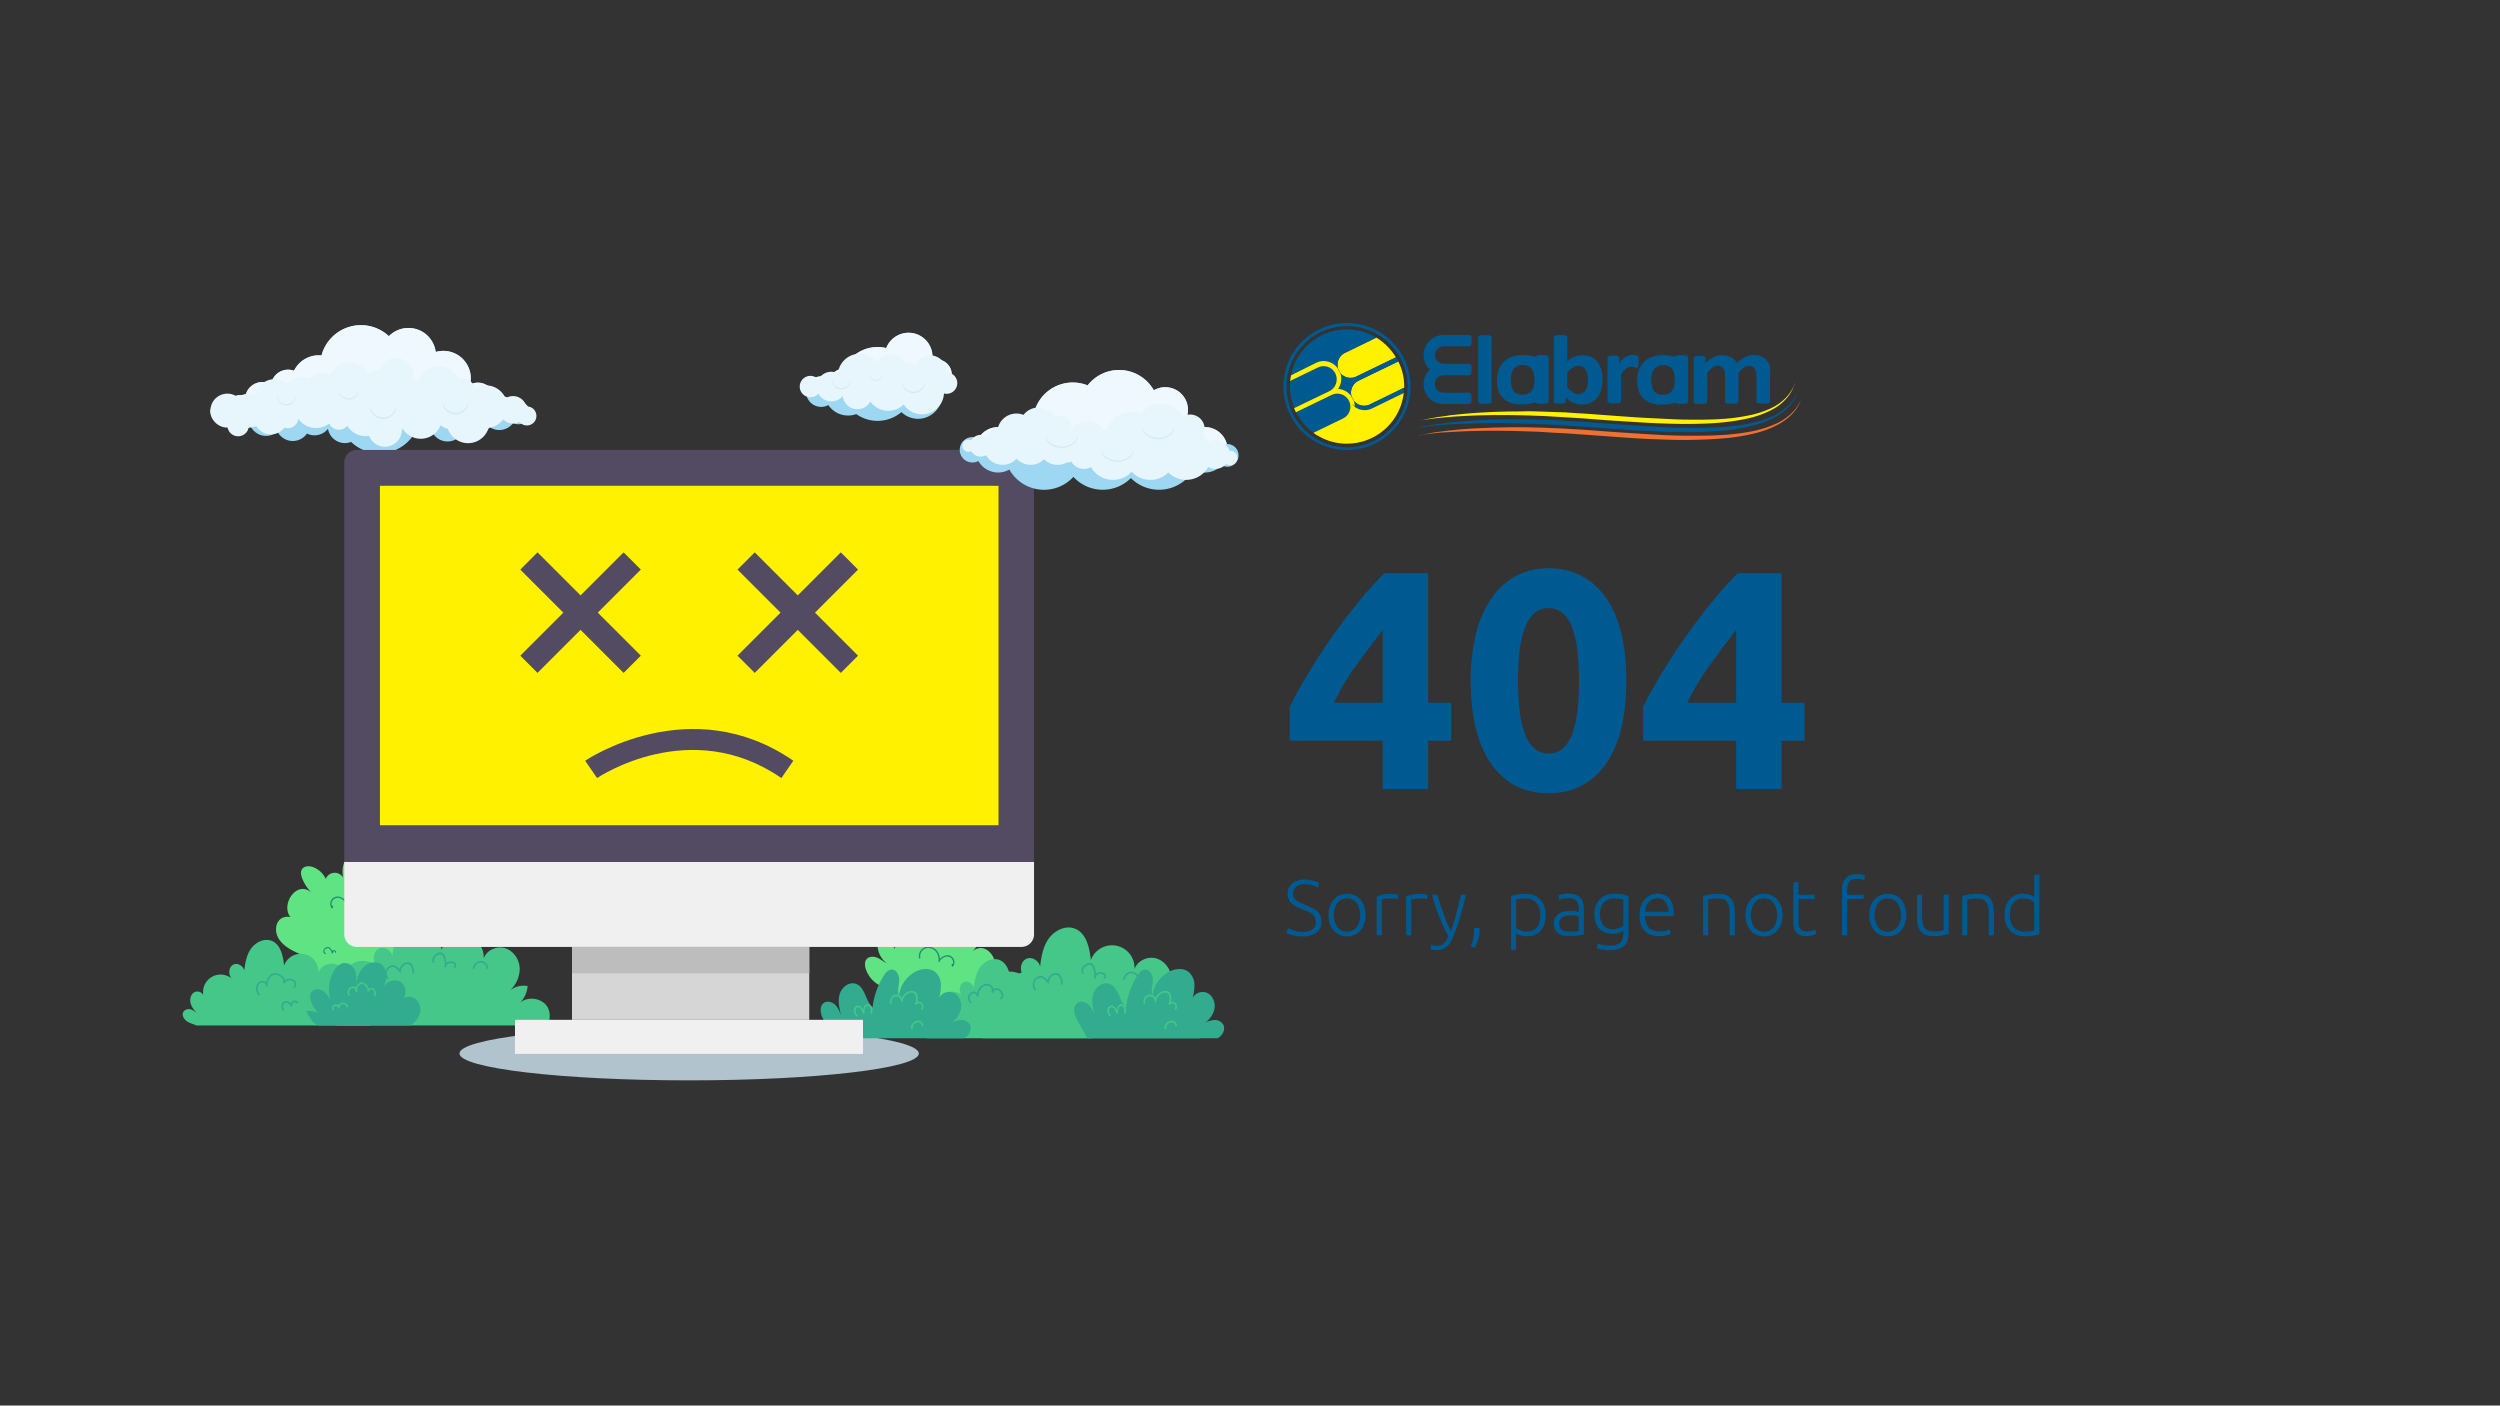 <svg id="Layer_1" data-name="Layer 1" xmlns="http://www.w3.org/2000/svg" xmlns:xlink="http://www.w3.org/1999/xlink" viewBox="0 0 1366 768"><rect x="0" y="0" width="1366" height="768" fill="#333333" stroke="none"/><defs><style>.cls-1{fill:none;}.cls-2{fill:#005a92;}.cls-3{clip-path:url(#clip-path);}.cls-4{fill:#fff100;}.cls-5{fill:#f26f31;}.cls-6{fill:#b1c3cd;}.cls-7{fill:#9ed7f2;}.cls-8{fill:#f0f8ff;}.cls-9{fill:#e7f6fd;}.cls-10{fill:#d6e8f2;}.cls-11{fill:#5fe383;}.cls-12{fill:#228a71;}.cls-13{fill:#44c788;}.cls-14{fill:#32ab8e;}.cls-15{fill:#f0f0f0;}.cls-16{fill:#534b62;}.cls-17{fill:#d6d6d6;}.cls-18{fill:#bdbdbd;}</style><clipPath id="clip-path"><rect class="cls-1" x="701.28" y="176.51" width="283" height="69.46"/></clipPath></defs><title>404 Page</title><path class="cls-2" d="M711.56,509.17A9.77,9.77,0,0,0,717,507.9a4.56,4.56,0,0,0,1.94-4.11,5.53,5.53,0,0,0-.62-2.74,5.87,5.87,0,0,0-1.66-1.85,10.45,10.45,0,0,0-2.36-1.29l-2.8-1.14a32.71,32.71,0,0,1-3.31-1.49,10.77,10.77,0,0,1-2.49-1.74,6.4,6.4,0,0,1-1.57-2.21,7.33,7.33,0,0,1-.54-2.93,6.89,6.89,0,0,1,2.54-5.8,11.2,11.2,0,0,1,7-2,16.7,16.7,0,0,1,2.36.17,20.18,20.18,0,0,1,2.17.45,16.62,16.62,0,0,1,1.85.63,7.24,7.24,0,0,1,1.4.73l-1,2.45a10.61,10.61,0,0,0-3-1.38,14,14,0,0,0-3.85-.51,11.08,11.08,0,0,0-2.6.28,5.54,5.54,0,0,0-2,.9,4.54,4.54,0,0,0-1.35,1.57,5.54,5.54,0,0,0,0,4.6,5.08,5.08,0,0,0,1.44,1.63,11.45,11.45,0,0,0,2.17,1.25c.83.37,1.74.76,2.71,1.16,1.18.49,2.29,1,3.33,1.46a12.54,12.54,0,0,1,2.74,1.72,7.3,7.3,0,0,1,1.84,2.41,8,8,0,0,1,.69,3.49,7,7,0,0,1-2.81,6.06,12.87,12.87,0,0,1-7.64,2,21,21,0,0,1-5.67-.75,14.87,14.87,0,0,1-1.89-.67,12.36,12.36,0,0,1-1.21-.6l1-2.54a13,13,0,0,0,1.16.6,13.48,13.48,0,0,0,1.72.67,17.82,17.82,0,0,0,2.23.54A16.75,16.75,0,0,0,711.56,509.17Z"/><path class="cls-2" d="M746.17,500a14.38,14.38,0,0,1-.75,4.77,10.6,10.6,0,0,1-2.11,3.66,9.63,9.63,0,0,1-3.2,2.34,9.86,9.86,0,0,1-11.38-2.34,10.58,10.58,0,0,1-2.1-3.66,15.54,15.54,0,0,1,0-9.54,10.87,10.87,0,0,1,2.1-3.68,9.42,9.42,0,0,1,3.21-2.36,10.35,10.35,0,0,1,8.17,0,9.29,9.29,0,0,1,3.2,2.36,10.88,10.88,0,0,1,2.11,3.68A14.38,14.38,0,0,1,746.17,500Zm-3,0a10.49,10.49,0,0,0-1.93-6.64,6.79,6.79,0,0,0-10.49,0,12.3,12.3,0,0,0,0,13.26,6.84,6.84,0,0,0,10.49,0A10.39,10.39,0,0,0,743.2,500Z"/><path class="cls-2" d="M759.8,488.4a15.27,15.27,0,0,1,2.6.22,7.85,7.85,0,0,1,1.7.43l-.56,2.41a5.85,5.85,0,0,0-1.4-.37,15.82,15.82,0,0,0-2.77-.19,12.64,12.64,0,0,0-2.9.26,8.56,8.56,0,0,0-1.44.42v19.48h-2.8V489.87a20.29,20.29,0,0,1,3-1A18.42,18.42,0,0,1,759.8,488.4Z"/><path class="cls-2" d="M775.88,488.4a15.27,15.27,0,0,1,2.6.22,7.85,7.85,0,0,1,1.7.43l-.56,2.41a5.87,5.87,0,0,0-1.39-.37,16,16,0,0,0-2.78-.19,12.64,12.64,0,0,0-2.9.26,8.56,8.56,0,0,0-1.44.42v19.48h-2.79V489.87a19.7,19.7,0,0,1,3-1A18.42,18.42,0,0,1,775.88,488.4Z"/><path class="cls-2" d="M791.36,511.54c-.93-1.76-1.84-3.58-2.71-5.47s-1.7-3.8-2.46-5.74-1.46-3.86-2.1-5.8-1.17-3.83-1.63-5.7h3c.31,1.38.71,2.86,1.2,4.45s1,3.24,1.65,4.93,1.3,3.42,2,5.2,1.56,3.53,2.44,5.25c.64-1.78,1.2-3.45,1.7-5s.95-3.15,1.37-4.71.82-3.16,1.21-4.79.79-3.4,1.2-5.31H801q-1.41,6.24-3.15,12.14a100.34,100.34,0,0,1-3.81,10.78,25.69,25.69,0,0,1-1.68,3.33,9.49,9.49,0,0,1-1.93,2.3,6.68,6.68,0,0,1-2.46,1.34,11.49,11.49,0,0,1-3.3.43,7,7,0,0,1-2-.26,6.05,6.05,0,0,1-1.11-.39l.56-2.32a4.08,4.08,0,0,0,1,.37,6.16,6.16,0,0,0,1.66.23,8.59,8.59,0,0,0,2.18-.25,4.76,4.76,0,0,0,1.75-.89,6.57,6.57,0,0,0,1.4-1.61A15.31,15.31,0,0,0,791.36,511.54Z"/><path class="cls-2" d="M808.48,507a6,6,0,0,1,0,.69v.51a17.38,17.38,0,0,1-.75,5.12,19.52,19.52,0,0,1-2.09,4.6l-2.06-.94a15,15,0,0,0,1.4-4,22.61,22.61,0,0,0,.4-4.32c0-.35,0-.63,0-.86s0-.51-.06-.82Z"/><path class="cls-2" d="M828.39,519h-2.8V489.61a24.76,24.76,0,0,1,3.18-.82,25.52,25.52,0,0,1,4.9-.39,12,12,0,0,1,4.46.8,9.77,9.77,0,0,1,3.44,2.3,10.42,10.42,0,0,1,2.23,3.65,14,14,0,0,1,.8,4.86,15.68,15.68,0,0,1-.67,4.67,10.24,10.24,0,0,1-2,3.65,8.92,8.92,0,0,1-3.16,2.39,10.16,10.16,0,0,1-4.28.86,10.62,10.62,0,0,1-3.8-.62,9.52,9.52,0,0,1-2.34-1.19Zm0-11.95a9.36,9.36,0,0,0,1,.64,9.1,9.1,0,0,0,1.36.65,10.92,10.92,0,0,0,1.67.49,9.07,9.07,0,0,0,1.9.19,7.51,7.51,0,0,0,3.46-.71A6.06,6.06,0,0,0,840,506.4a8.35,8.35,0,0,0,1.24-2.88,15.29,15.29,0,0,0,.39-3.51q0-4.38-2.19-6.73a7.6,7.6,0,0,0-5.81-2.34,22.89,22.89,0,0,0-3.33.19,12.69,12.69,0,0,0-1.91.41Z"/><path class="cls-2" d="M857.41,488.32a10,10,0,0,1,3.72.62,6.41,6.41,0,0,1,2.47,1.72,6.84,6.84,0,0,1,1.38,2.6,12.2,12.2,0,0,1,.43,3.27v14c-.29.08-.7.18-1.25.28s-1.17.21-1.89.32-1.51.21-2.39.28-1.77.11-2.68.11a12.76,12.76,0,0,1-3.25-.39,7.18,7.18,0,0,1-2.58-1.23,5.63,5.63,0,0,1-1.72-2.15,7.34,7.34,0,0,1-.62-3.2,6.44,6.44,0,0,1,.68-3.09,5.91,5.91,0,0,1,1.94-2.13,8.68,8.68,0,0,1,3-1.23,16.84,16.84,0,0,1,3.74-.39c.4,0,.82,0,1.26.07s.88.1,1.29.17.78.14,1.08.22a2.91,2.91,0,0,1,.62.19V497a15.08,15.08,0,0,0-.17-2.25,4.8,4.8,0,0,0-.75-2,4.16,4.16,0,0,0-1.64-1.42,6.07,6.07,0,0,0-2.77-.54,14.21,14.21,0,0,0-3.65.35c-.81.22-1.39.41-1.77.55l-.38-2.45a10.25,10.25,0,0,1,2.25-.64A19.45,19.45,0,0,1,857.41,488.32Zm.26,20.72c1.09,0,2,0,2.86-.1s1.51-.17,2.08-.28v-7.83a8.81,8.81,0,0,0-1.5-.45,13.19,13.19,0,0,0-2.84-.24,16.21,16.21,0,0,0-2.15.15,6.14,6.14,0,0,0-2.06.65,4.22,4.22,0,0,0-1.55,1.35,3.94,3.94,0,0,0-.6,2.28,4.93,4.93,0,0,0,.4,2.11,3.4,3.4,0,0,0,1.17,1.37,5.07,5.07,0,0,0,1.8.76A11.47,11.47,0,0,0,857.67,509Z"/><path class="cls-2" d="M887,508.48a4.85,4.85,0,0,1-.78.5,10.5,10.5,0,0,1-1.27.58,9.83,9.83,0,0,1-1.72.49,10.91,10.91,0,0,1-2.17.2,11.81,11.81,0,0,1-3.74-.6,8.49,8.49,0,0,1-3.16-1.9,9.26,9.26,0,0,1-2.17-3.33,13.29,13.29,0,0,1-.82-5,13,13,0,0,1,.73-4.38,10.47,10.47,0,0,1,2.09-3.51,9.6,9.6,0,0,1,3.31-2.32,11,11,0,0,1,4.41-.84,24.24,24.24,0,0,1,5,.41c1.25.27,2.28.54,3.08.8V509.9q0,5-2.58,7.12c-1.72,1.42-4.32,2.13-7.78,2.13a22.05,22.05,0,0,1-3.9-.32,21,21,0,0,1-3-.76l.55-2.53a13.21,13.21,0,0,0,2.82.81,18.91,18.91,0,0,0,3.59.35q4,0,5.74-1.53T887,510Zm0-16.94a16.79,16.79,0,0,0-1.89-.41,21.42,21.42,0,0,0-3.31-.19,7.87,7.87,0,0,0-3.2.62,6.88,6.88,0,0,0-2.39,1.77,7.68,7.68,0,0,0-1.5,2.71,10.83,10.83,0,0,0-.52,3.46,10.55,10.55,0,0,0,.6,3.76,7.42,7.42,0,0,0,1.57,2.56,5.83,5.83,0,0,0,2.22,1.44,7.38,7.38,0,0,0,2.53.45,10.29,10.29,0,0,0,3.46-.56,7.61,7.61,0,0,0,2.43-1.29Z"/><path class="cls-2" d="M895.85,499.93a14.12,14.12,0,0,1,.84-5.1,11.2,11.2,0,0,1,2.19-3.63A8.61,8.61,0,0,1,902,489a9.31,9.31,0,0,1,3.59-.71,8.4,8.4,0,0,1,6.51,2.66q2.43,2.67,2.43,8.22c0,.23,0,.46,0,.68a6.26,6.26,0,0,1-.06.65H898.82a9.83,9.83,0,0,0,2,6.28q1.89,2.19,6,2.19a12,12,0,0,0,3.61-.43,16.39,16.39,0,0,0,1.94-.73l.51,2.41a11.27,11.27,0,0,1-2.25.81,14.15,14.15,0,0,1-3.9.48,13,13,0,0,1-5-.86,9,9,0,0,1-3.4-2.41,9.49,9.49,0,0,1-1.94-3.68A17.13,17.13,0,0,1,895.85,499.93Zm15.78-1.77a8.84,8.84,0,0,0-1.63-5.41,5.31,5.31,0,0,0-4.39-1.94,5.88,5.88,0,0,0-2.69.6,7,7,0,0,0-2.06,1.62,7.39,7.39,0,0,0-1.38,2.34,10,10,0,0,0-.58,2.79Z"/><path class="cls-2" d="M930.55,489.61q1.25-.35,3.36-.78a26.75,26.75,0,0,1,5.16-.43,10.84,10.84,0,0,1,4.23.73,6.56,6.56,0,0,1,2.71,2.09,8.47,8.47,0,0,1,1.44,3.25,18.62,18.62,0,0,1,.43,4.17v12.42h-2.79V499.54a20.58,20.58,0,0,0-.33-4,6.54,6.54,0,0,0-1.07-2.66,4.16,4.16,0,0,0-2-1.49,9,9,0,0,0-3.07-.45,22.56,22.56,0,0,0-3.42.22,10.67,10.67,0,0,0-1.87.38v19.52h-2.8Z"/><path class="cls-2" d="M974,500a14.38,14.38,0,0,1-.75,4.77,10.6,10.6,0,0,1-2.11,3.66,9.63,9.63,0,0,1-3.2,2.34,9.86,9.86,0,0,1-11.38-2.34,10.58,10.58,0,0,1-2.1-3.66,15.54,15.54,0,0,1,0-9.54,10.87,10.87,0,0,1,2.1-3.68,9.42,9.42,0,0,1,3.21-2.36,10.35,10.35,0,0,1,8.17,0,9.29,9.29,0,0,1,3.2,2.36,10.88,10.88,0,0,1,2.11,3.68A14.38,14.38,0,0,1,974,500Zm-3,0a10.49,10.49,0,0,0-1.93-6.64,6.79,6.79,0,0,0-10.49,0,12.3,12.3,0,0,0,0,13.26,6.84,6.84,0,0,0,10.49,0A10.39,10.39,0,0,0,971,500Z"/><path class="cls-2" d="M982.67,488.83h8.85v2.37h-8.85V503a11.81,11.81,0,0,0,.32,3.08,4.15,4.15,0,0,0,.92,1.82,2.91,2.91,0,0,0,1.47.87,7.93,7.93,0,0,0,1.89.21,8.25,8.25,0,0,0,2.84-.41,12.17,12.17,0,0,0,1.67-.75l.69,2.32a9.89,9.89,0,0,1-2.11.88,10.36,10.36,0,0,1-3.26.5,9.73,9.73,0,0,1-3.47-.54,5,5,0,0,1-2.23-1.63,6.65,6.65,0,0,1-1.18-2.74,18.76,18.76,0,0,1-.35-3.86V482.3l2.8-.52Z"/><path class="cls-2" d="M1014.66,477.7a12.49,12.49,0,0,1,2.94.28,6.06,6.06,0,0,1,1.49.49l-.56,2.41a8.59,8.59,0,0,0-1.4-.45,9.56,9.56,0,0,0-2.34-.24c-2,0-3.39.5-4.24,1.51s-1.27,2.6-1.27,4.81v2.32h9v2.37h-9v19.86h-2.79V486.42c0-2.89.66-5.07,2-6.53S1011.88,477.7,1014.66,477.7Z"/><path class="cls-2" d="M1041.62,500a14.38,14.38,0,0,1-.75,4.77,10.76,10.76,0,0,1-2.11,3.66,9.63,9.63,0,0,1-3.2,2.34,10.35,10.35,0,0,1-8.17,0,9.67,9.67,0,0,1-3.21-2.34,10.58,10.58,0,0,1-2.1-3.66,15.35,15.35,0,0,1,0-9.54,10.87,10.87,0,0,1,2.1-3.68,9.32,9.32,0,0,1,3.21-2.36,10.35,10.35,0,0,1,8.17,0,9.29,9.29,0,0,1,3.2,2.36,11.05,11.05,0,0,1,2.11,3.68A14.38,14.38,0,0,1,1041.62,500Zm-3,0a10.49,10.49,0,0,0-1.93-6.64,6.8,6.8,0,0,0-10.5,0,12.35,12.35,0,0,0,0,13.26,6.85,6.85,0,0,0,10.5,0A10.39,10.39,0,0,0,1038.65,500Z"/><path class="cls-2" d="M1064.75,510.29c-.83.23-2,.49-3.35.77a26.12,26.12,0,0,1-5.16.43,10.42,10.42,0,0,1-4.17-.73,6.69,6.69,0,0,1-2.71-2.06,8.29,8.29,0,0,1-1.48-3.23,17.46,17.46,0,0,1-.46-4.17V488.83h2.8V500.4a19.75,19.75,0,0,0,.34,4,6.41,6.41,0,0,0,1.12,2.64,4.33,4.33,0,0,0,2,1.47,8.72,8.72,0,0,0,3,.45,23,23,0,0,0,3.44-.22,9.69,9.69,0,0,0,1.85-.38V488.83h2.79Z"/><path class="cls-2" d="M1072.15,489.61c.83-.23,1.95-.49,3.35-.78a26.9,26.9,0,0,1,5.16-.43,10.93,10.93,0,0,1,4.24.73,6.62,6.62,0,0,1,2.71,2.09,8.62,8.62,0,0,1,1.44,3.25,19.22,19.22,0,0,1,.43,4.17v12.42h-2.8V499.54a21.49,21.49,0,0,0-.32-4,6.68,6.68,0,0,0-1.07-2.66,4.25,4.25,0,0,0-2-1.49,9.07,9.07,0,0,0-3.08-.45,22.56,22.56,0,0,0-3.42.22,10.9,10.9,0,0,0-1.87.38v19.52h-2.79Z"/><path class="cls-2" d="M1114.29,510.38a24.15,24.15,0,0,1-8.09,1.2,12.19,12.19,0,0,1-4.45-.79,9.71,9.71,0,0,1-3.44-2.31,10.42,10.42,0,0,1-2.23-3.65,13.91,13.91,0,0,1-.8-4.86,15.41,15.41,0,0,1,.67-4.67,10.58,10.58,0,0,1,2-3.67,8.94,8.94,0,0,1,3.16-2.41,10.22,10.22,0,0,1,4.28-.86,10.71,10.71,0,0,1,3.81.62,9.92,9.92,0,0,1,2.34,1.19v-12l2.8-.51Zm-2.8-17.5a8.11,8.11,0,0,0-1-.65,9.48,9.48,0,0,0-1.35-.65,11.4,11.4,0,0,0-1.68-.49,8.91,8.91,0,0,0-1.89-.19,7.35,7.35,0,0,0-3.46.73,6.39,6.39,0,0,0-2.26,1.95,8.33,8.33,0,0,0-1.25,2.89,15.78,15.78,0,0,0-.38,3.5c0,2.92.73,5.17,2.19,6.73a7.59,7.59,0,0,0,5.81,2.34,23,23,0,0,0,3.33-.19,13,13,0,0,0,1.91-.41Z"/><path class="cls-2" d="M780.33,313.25V384h12.58v20.74H780.33v26.35H755.51V404.71H704.68V386.18q3.74-7.47,9.35-16.91t12.49-19.38q6.88-9.94,14.54-19.47a213.67,213.67,0,0,1,15.3-17.17Zm-24.82,30.94q-6.63,8.67-14.11,18.87A129.34,129.34,0,0,0,728.82,384h26.69Z"/><path class="cls-2" d="M888.62,371.9q0,29.76-11.31,45.65t-31.19,15.89q-19.89,0-31.2-15.89t-11.3-45.65a104.21,104.21,0,0,1,3-26.18,57.67,57.67,0,0,1,8.59-19.21,38.24,38.24,0,0,1,13.43-11.9,37.27,37.27,0,0,1,17.51-4.08q19.89,0,31.19,15.9T888.62,371.9Zm-25.84,0a139.8,139.8,0,0,0-.85-16.06,58.51,58.51,0,0,0-2.72-12.5,19.5,19.5,0,0,0-5.1-8.16,11.59,11.59,0,0,0-8-2.89,11.27,11.27,0,0,0-7.91,2.89,20.55,20.55,0,0,0-5.1,8.16,54.32,54.32,0,0,0-2.8,12.5,137.57,137.57,0,0,0-.85,16.06,139.68,139.68,0,0,0,.85,16.15,54.22,54.22,0,0,0,2.8,12.58,20.4,20.4,0,0,0,5.1,8.16,11.23,11.23,0,0,0,7.91,2.89,11.55,11.55,0,0,0,8-2.89,19.37,19.37,0,0,0,5.1-8.16,58.36,58.36,0,0,0,2.72-12.58A142,142,0,0,0,862.78,371.9Z"/><path class="cls-2" d="M973.45,313.25V384H986v20.74H973.45v26.35H948.63V404.71H897.8V386.18q3.74-7.47,9.35-16.91t12.49-19.38q6.89-9.94,14.54-19.47a213.67,213.67,0,0,1,15.3-17.17Zm-24.82,30.94q-6.63,8.67-14.11,18.87A129.34,129.34,0,0,0,921.94,384h26.69Z"/><g class="cls-3"><path class="cls-2" d="M726.43,213.62a7.14,7.14,0,0,0-6.23-12.85L705,208c-.08,1.05-.16,2.1-.16,3.16a31.63,31.63,0,0,0,2.26,11.72l19.33-9.3h0"/></g><g class="cls-3"><path class="cls-2" d="M737.1,219.2a7.14,7.14,0,0,0-9.54-3.31h0l-19.41,9.37a31.54,31.54,0,0,0,9.62,11.24l16-7.76a7.14,7.14,0,0,0,3.32-9.54"/></g><g class="cls-3"><path class="cls-4" d="M732,202.87a4,4,0,0,1,.4,1,7.14,7.14,0,0,0,8.65,1.86h0l21.67-10.51a32.38,32.38,0,0,0-10.67-10.76l-17.22,8.41a7.13,7.13,0,0,0-3.72,8.49,9.63,9.63,0,0,1,.89,1.46"/></g><g class="cls-3"><path class="cls-4" d="M742.19,208a7.23,7.23,0,0,0-3.72,8.49c.33.49.65,1,1,1.54a3.77,3.77,0,0,1,.41,1.05A7.14,7.14,0,0,0,748.5,221l18.76-9.14v-.64A30.08,30.08,0,0,0,764,197.45L742.19,208h0"/></g><g class="cls-3"><path class="cls-2" d="M762.81,195.27l-21.75,10.51h0a7.29,7.29,0,0,1-8.65-1.86,9.79,9.79,0,0,1,.4,1.45,8.85,8.85,0,0,1,.17,2.11,10,10,0,0,1-1.7,5.17,9.52,9.52,0,0,1,4.61,1.54,17.86,17.86,0,0,1,1.45,1.13,8.16,8.16,0,0,1,1.13,1.29,7.27,7.27,0,0,1,3.72-8.49h0L764,197.53c-.4-.81-.8-1.54-1.21-2.26"/></g><g class="cls-3"><path class="cls-2" d="M751.17,184c-.65-.33-1.21-.65-1.86-1a30.73,30.73,0,0,0-13.34-3,31.29,31.29,0,0,0-30.57,25l13.67-6.63a9.69,9.69,0,0,1,9.62.65,12.82,12.82,0,0,1,1.37,1.05,14.34,14.34,0,0,1,1.06,1.21,7.26,7.26,0,0,1,3.72-8.49l17.22-8.33a9,9,0,0,0-.89-.48"/></g><g class="cls-3"><path class="cls-2" d="M767.18,211.84,748.42,221a7.25,7.25,0,0,1-8.65-1.86,13.72,13.72,0,0,1,.48,2.34v.89c.08.08.16.17.25.17h0a8.76,8.76,0,0,0,8.89.72l17.46-8.49c.09-.56.09-1.05.17-1.61V213a2.57,2.57,0,0,0,.16-1.13"/></g><g class="cls-3"><path class="cls-4" d="M738.47,216.53a6.14,6.14,0,0,0,.41,1.13,7.25,7.25,0,0,0,1,1.46,7.71,7.71,0,0,0-.41-1.05c-.32-.57-.64-1-1-1.54"/></g><g class="cls-3"><path class="cls-4" d="M732.41,203.92c-.16-.32-.24-.65-.4-1a6.27,6.27,0,0,0-1-1.54,7,7,0,0,0,.41,1.13,11.55,11.55,0,0,0,1,1.46"/></g><g class="cls-3"><path class="cls-4" d="M740.33,222.35V222l-.4-.65-.89-.24-.08.16a9.55,9.55,0,0,1,1.37,1"/></g><g class="cls-3"><path class="cls-4" d="M749.55,223.24a9,9,0,0,1-9.22-.89,8.16,8.16,0,0,1-1.29-1.13v-.16l.89.24.32.08a11.17,11.17,0,0,0-.48-2.34,10.56,10.56,0,0,1-1-1.46,4.56,4.56,0,0,1-.41-1.13,8.16,8.16,0,0,0-1.13-1.29,15.87,15.87,0,0,0-1.45-1.13,10.43,10.43,0,0,0-4.61-1.54,9.88,9.88,0,0,0,1.69-5.18,9.34,9.34,0,0,0-.16-2.1,9.79,9.79,0,0,0-.4-1.45,11.55,11.55,0,0,1-1-1.46,6.42,6.42,0,0,1-.41-1.13A12.59,12.59,0,0,0,729.9,200a13.22,13.22,0,0,0-1.29-1.05,9.5,9.5,0,0,0-9.62-.65l-13.59,6.79c-.16,1-.32,2-.48,3.07l15.2-7.35a7.14,7.14,0,0,1,9.54,3.31,7.26,7.26,0,0,1-3.31,9.62h0L707.1,223a18.75,18.75,0,0,0,1,2.26l19.33-9.37h0a7.14,7.14,0,1,1,6.22,12.85l-16,7.76c.41.25.73.57,1.14.81a6.87,6.87,0,0,0,1.37.81A30.72,30.72,0,0,0,736,242.41a31.24,31.24,0,0,0,31-27.66Z"/></g><g class="cls-3"><path class="cls-4" d="M740.33,222v-.57l-.32-.08Z"/></g><g class="cls-3"><path class="cls-2" d="M736,176.51a34.69,34.69,0,1,0,34.68,34.69A34.68,34.68,0,0,0,736,176.51m0,67.92a33.12,33.12,0,1,1,23.45-9.7,33.13,33.13,0,0,1-23.45,9.7"/></g><g class="cls-3"><path class="cls-2" d="M814.24,183.38c-.33-.08-.65-.16-1.14-.24a19.73,19.73,0,0,0-3.55,0,8.36,8.36,0,0,0-1.13.24.77.77,0,0,0-.57.41,1.14,1.14,0,0,0-.16.48v35.25a1.13,1.13,0,0,0,.16.49c.08.16.32.24.57.32s.64.16,1.13.25a19.73,19.73,0,0,0,3.55,0,3.74,3.74,0,0,0,1.14-.25,1.2,1.2,0,0,0,.64-.32,1.15,1.15,0,0,0,.17-.49V184.27a1.16,1.16,0,0,0-.17-.48,2,2,0,0,0-.64-.41m31.21,10.92c-.33-.08-.65-.17-1.13-.25a11.64,11.64,0,0,0-1.78-.08,11.5,11.5,0,0,0-1.78.08,8.07,8.07,0,0,0-1.13.25,1.12,1.12,0,0,0-.57.32c-.08.16-.16.24-.16.4-.16-.08-.24-.08-.41-.16a19.85,19.85,0,0,0-6.14-.89,18.64,18.64,0,0,0-6.31,1,12.46,12.46,0,0,0-4.53,2.83,11,11,0,0,0-2.66,4.37,17.45,17.45,0,0,0-.89,5.58,17.93,17.93,0,0,0,.8,5.66,10.72,10.72,0,0,0,2.51,4.12,11,11,0,0,0,4.29,2.59,19.55,19.55,0,0,0,6.14.89,19.2,19.2,0,0,0,6.39-1,8.57,8.57,0,0,0,.81-.32.61.61,0,0,0,.16.32c.08.16.32.24.57.32s.64.16,1.13.25a11.5,11.5,0,0,0,1.78.08,11.64,11.64,0,0,0,1.78-.08,3.66,3.66,0,0,0,1.13-.25c.32-.08.48-.16.56-.32a1.15,1.15,0,0,0,.17-.49V195.19a1.15,1.15,0,0,0-.17-.49c-.08-.16-.32-.24-.56-.4M838,211a6.13,6.13,0,0,1-1.21,2.51,5.7,5.7,0,0,1-2,1.62,6.46,6.46,0,0,1-2.91.56,8.42,8.42,0,0,1-3.07-.56,5,5,0,0,1-1.94-1.7,8.38,8.38,0,0,1-1.05-2.59,13.83,13.83,0,0,1-.32-3.23,14.1,14.1,0,0,1,.4-3.4,7,7,0,0,1,1.21-2.59,5.72,5.72,0,0,1,2-1.61,6.4,6.4,0,0,1,2.92-.57,6.84,6.84,0,0,1,3.07.65,4.92,4.92,0,0,1,1.94,1.7,8.22,8.22,0,0,1,1.05,2.58,13.91,13.91,0,0,1,.32,3.24A14.08,14.08,0,0,1,838,211M873,198a8.5,8.5,0,0,0-3.32-2.83,10.29,10.29,0,0,0-4.93-1.06,20,20,0,0,0-2.26.17,19.73,19.73,0,0,0-2.1.56,13.09,13.09,0,0,0-2,1,17.75,17.75,0,0,0-2,1.54V184.27a1.14,1.14,0,0,0-.16-.48,2,2,0,0,0-.65-.41c-.32-.08-.64-.16-1.13-.24a11.5,11.5,0,0,0-1.78-.08,11.64,11.64,0,0,0-1.78.08,9.12,9.12,0,0,0-1.13.24.77.77,0,0,0-.56.41,1.14,1.14,0,0,0-.16.48v35.25a1.13,1.13,0,0,0,.16.49.73.73,0,0,0,.48.32,3.05,3.05,0,0,0,1,.16c.41,0,.89.09,1.54.09a7.86,7.86,0,0,0,1.53-.09,3.12,3.12,0,0,0,1-.16,1.29,1.29,0,0,0,.56-.32,1.13,1.13,0,0,0,.16-.49v-2.58a15.29,15.29,0,0,0,2.11,1.86,11.07,11.07,0,0,0,2.1,1.29,11.64,11.64,0,0,0,2.18.73,12.73,12.73,0,0,0,2.51.24,11.14,11.14,0,0,0,4.77-1,9.94,9.94,0,0,0,3.56-2.75A12.37,12.37,0,0,0,874.8,213a21,21,0,0,0,.81-5.74,19.57,19.57,0,0,0-.57-5,16.58,16.58,0,0,0-2-4.2m-5.58,12.45a6.2,6.2,0,0,1-1,2.42,5,5,0,0,1-1.7,1.78,3.84,3.84,0,0,1-2.42.65,5.24,5.24,0,0,1-3-1,15.08,15.08,0,0,1-3-2.75v-7.92a12.2,12.2,0,0,1,1.7-1.78,16.94,16.94,0,0,1,1.54-1.22,5.74,5.74,0,0,1,1.45-.64,4.55,4.55,0,0,1,1.46-.16,4.86,4.86,0,0,1,2.51.64,5,5,0,0,1,1.61,1.78,7.53,7.53,0,0,1,.89,2.51,17.85,17.85,0,0,1,.24,2.91,10.76,10.76,0,0,1-.32,2.75m27.65-10.11a3,3,0,0,0,.17-1c0-.4.08-1,.08-1.62v-1.53c0-.41-.08-.65-.08-.81a1.25,1.25,0,0,0-.17-.49c-.08-.08-.16-.24-.24-.32a1.3,1.3,0,0,0-.48-.24l-.81-.25c-.33-.08-.65-.08-.89-.16h-.81a10.1,10.1,0,0,0-1.62.16,8.54,8.54,0,0,0-1.7.73,12,12,0,0,0-1.77,1.38,13,13,0,0,0-1.95,2.18v-3a1.22,1.22,0,0,0-.16-.49.73.73,0,0,0-.48-.32,8.55,8.55,0,0,0-1-.24,9,9,0,0,0-1.54-.08,8.31,8.31,0,0,0-1.53.08,2.8,2.8,0,0,0-1,.24,1.27,1.27,0,0,0-.57.32,1.22,1.22,0,0,0-.16.49v23.93a1.18,1.18,0,0,0,.16.49c.08.16.32.24.65.32s.64.16,1.13.24a11.5,11.5,0,0,0,1.78.08,11.64,11.64,0,0,0,1.78-.08,3.43,3.43,0,0,0,1.13-.24c.24-.08.48-.16.56-.32a1.2,1.2,0,0,0,.17-.49V204.65c.56-.81,1.05-1.46,1.53-2a9.8,9.8,0,0,1,1.38-1.29,5.63,5.63,0,0,1,1.29-.73,3.26,3.26,0,0,1,1.21-.24,3.94,3.94,0,0,1,1,.08,3.7,3.7,0,0,0,.81.16,5.6,5.6,0,0,1,.65.25,1.36,1.36,0,0,0,.56.08,1.13,1.13,0,0,0,.49-.16c.16,0,.32-.17.4-.41m27.33-5.17a1.13,1.13,0,0,0-.16-.49c-.08-.16-.32-.24-.64-.32s-.65-.16-1.14-.25a19.73,19.73,0,0,0-3.55,0,10.66,10.66,0,0,0-1.14.25,1.12,1.12,0,0,0-.56.32c-.08.08-.08.16-.16.24a19.38,19.38,0,0,0-6.07-.89,18.68,18.68,0,0,0-6.31,1,12.42,12.42,0,0,0-4.52,2.83,10.9,10.9,0,0,0-2.67,4.37,17.45,17.45,0,0,0-.89,5.58,17.64,17.64,0,0,0,.81,5.66,10.58,10.58,0,0,0,2.5,4.12,10.91,10.91,0,0,0,4.29,2.59,19.6,19.6,0,0,0,6.14.89,19.2,19.2,0,0,0,6.39-1,1.39,1.39,0,0,1,.41-.16l.08.08c.08.16.32.24.56.32s.65.16,1.14.25a19.73,19.73,0,0,0,3.55,0,3.59,3.59,0,0,0,1.13-.25,1.2,1.2,0,0,0,.65-.32,1.13,1.13,0,0,0,.16-.49V195.19ZM915,209.5c-.08.56-.16,1.05-.24,1.53a6,6,0,0,1-1.21,2.51,5.67,5.67,0,0,1-2,1.62,6.52,6.52,0,0,1-2.91.56,8.43,8.43,0,0,1-3.08-.56,5.07,5.07,0,0,1-1.94-1.7,8.63,8.63,0,0,1-1.05-2.59,13.83,13.83,0,0,1-.32-3.23,14.1,14.1,0,0,1,.4-3.4,7,7,0,0,1,1.22-2.59,5.55,5.55,0,0,1,2-1.61,6.38,6.38,0,0,1,2.91-.57,6.84,6.84,0,0,1,3.07.65,4.85,4.85,0,0,1,1.94,1.7,8,8,0,0,1,1.05,2.58,7.22,7.22,0,0,1,.16,1.3Zm52.08-9.22a7.71,7.71,0,0,0-1.62-3.23,8.21,8.21,0,0,0-2.91-2.19,10.51,10.51,0,0,0-4.45-.81,9.72,9.72,0,0,0-2.26.25,7.79,7.79,0,0,0-2.19.81,13.91,13.91,0,0,0-2.26,1.37,23.4,23.4,0,0,0-2.34,2,7,7,0,0,0-1.22-1.78,6.07,6.07,0,0,0-1.78-1.37,8.46,8.46,0,0,0-2.34-.89,11.18,11.18,0,0,0-2.91-.33,10,10,0,0,0-4.53,1.06,16.59,16.59,0,0,0-4.37,3.23v-2.75a1.14,1.14,0,0,0-.16-.48.71.71,0,0,0-.48-.33,9.14,9.14,0,0,0-1-.24,9,9,0,0,0-1.54-.08,8.49,8.49,0,0,0-1.54.08,2.92,2.92,0,0,0-1,.24,1.21,1.21,0,0,0-.56.33,1.14,1.14,0,0,0-.16.48V219.6a1.13,1.13,0,0,0,.16.49c.08.16.32.24.64.32s.65.17,1.14.25a19.73,19.73,0,0,0,3.55,0,3.22,3.22,0,0,0,1.14-.25c.32-.08.48-.16.56-.32a.6.6,0,0,0,.16-.49v-16a17.44,17.44,0,0,1,2.92-2.75,4.42,4.42,0,0,1,4.6-.57,3,3,0,0,1,1.3,1.13,5.71,5.71,0,0,1,.73,1.7,9.09,9.09,0,0,1,.24,2.18v14.15a1.18,1.18,0,0,0,.16.49c.08.16.32.24.57.32s.64.16,1.13.24a10.24,10.24,0,0,0,1.78.09,10.36,10.36,0,0,0,1.78-.09,3.49,3.49,0,0,0,1.13-.24c.32-.08.48-.16.56-.32a1.2,1.2,0,0,0,.17-.49V203.6a14.73,14.73,0,0,1,3-2.75,4.5,4.5,0,0,1,2.67-1,4.22,4.22,0,0,1,1.85.4,3.43,3.43,0,0,1,1.3,1.13,9,9,0,0,1,.81,1.7,9.09,9.09,0,0,1,.24,2.18v14.15a1.18,1.18,0,0,0,.16.49c.08.16.32.24.57.32s.64.16,1.13.24a10.75,10.75,0,0,0,1.86.09,10.3,10.3,0,0,0,1.78-.09,4,4,0,0,0,1.13-.24c.24-.08.49-.16.57-.32a1.18,1.18,0,0,0,.16-.49v-15.2a7.36,7.36,0,0,0-.08-4M788.77,189.2h13.66c1.7,0,1.7-1.37,1.7-3.07s0-3.07-1.7-3.07H788.77a10.87,10.87,0,0,0-7.44,18.84,11.08,11.08,0,0,0-3.48,7.92,10.87,10.87,0,0,0,10.92,10.92h13.66c1.7,0,1.7-1.38,1.7-3.08s0-3.07-1.7-3.07H788.77a4.77,4.77,0,1,1,0-9.54h13.66c1.7,0,1.7-1.37,1.7-3.07v-.16c0-1.7,0-3.08-1.7-3.08H788.77A4.73,4.73,0,0,1,784,194a4.78,4.78,0,0,1,4.77-4.77"/></g><g class="cls-3"><path class="cls-4" d="M775.26,230s.81-.25,2.35-.57,3.8-.81,6.63-1.29c1.45-.25,3.07-.49,4.77-.73.89-.08,1.78-.24,2.75-.41s1.94-.24,2.91-.32c4-.48,8.65-.89,13.66-1.21,2.51-.16,5.1-.25,7.85-.41l8.41-.24c2.91,0,5.82,0,8.89-.08s6.15.08,9.22.16,6.31.24,9.54.32c.81,0,1.62.09,2.43.09s1.61.08,2.42.16c1.62.08,3.24.24,4.93.32,3.32.16,6.63.41,10,.65l9.94.73c6.63.48,13.35,1,19.9,1.29s13,.73,19.24.81,12.29.08,18-.24a104.36,104.36,0,0,0,15.93-1.95A53.15,53.15,0,0,0,967.78,223a28.6,28.6,0,0,0,8.41-6.06,23.45,23.45,0,0,0,3.72-5.58,5.31,5.31,0,0,0,.41-1l.24-.73c.16-.4.24-.57.24-.57a2.77,2.77,0,0,0-.16.57,3.63,3.63,0,0,0-.24.73c-.08.24-.24.56-.41,1a20.75,20.75,0,0,1-3.47,5.9,27.87,27.87,0,0,1-8.33,6.63,53.9,53.9,0,0,1-12.94,4.69A117.11,117.11,0,0,1,939.16,231c-5.74.48-11.88.64-18.11.64s-12.78-.24-19.33-.56-13.26-.81-20-1.22-13.34-1.05-19.89-1.45-13-.81-19.24-1.13c-3.16-.08-6.23-.25-9.22-.33s-6-.08-8.81-.16h-8.33c-2.67.08-5.34.08-7.76.16-5,.16-9.63.41-13.67.65l-2.91.24-2.75.24c-1.78.17-3.39.33-4.85.49s-2.75.32-3.88.49-2.1.32-2.83.4c-1.54.32-2.35.57-2.35.57"/></g><g class="cls-3"><path class="cls-2" d="M775.18,233.59s.81-.24,2.35-.56,3.8-.73,6.71-1.13c1.45-.25,3.07-.41,4.85-.65.89-.08,1.78-.24,2.75-.33s1.94-.16,3-.32c4.12-.4,8.73-.73,13.75-1,2.5-.16,5.17-.24,7.84-.32s5.5-.08,8.41-.16h8.89l9.3.24c3.16.08,6.39.24,9.62.4s6.55.41,9.87.57c6.63.4,13.34,1,20,1.45s13.42,1,20,1.3,13.1.64,19.33.72,12.37,0,18.11-.4a114.75,114.75,0,0,0,16-2,58.41,58.41,0,0,0,12.94-4.12,30.93,30.93,0,0,0,8.57-6,19.21,19.21,0,0,0,2.5-3c.65-1,1.13-1.78,1.54-2.43a8.73,8.73,0,0,1,.48-.88,2.76,2.76,0,0,0,.33-.73c.16-.41.24-.57.24-.57s-.08.16-.24.57a3.63,3.63,0,0,0-.24.73,4.86,4.86,0,0,0-.41,1,22.47,22.47,0,0,1-3.8,5.74,31.09,31.09,0,0,1-8.49,6.46,52.91,52.91,0,0,1-13,4.69,104.39,104.39,0,0,1-16.17,2.51q-8.73.74-18.19.73c-6.31,0-12.86-.16-19.49-.49s-13.34-.72-20.05-1.21-13.42-1-20-1.45-13.1-.81-19.33-1.14c-3.15-.16-6.22-.24-9.22-.32l-8.89-.24c-2.91,0-5.66-.08-8.41-.08s-5.34,0-7.84.08c-5,.08-9.62.24-13.75.48-1,.08-2,.08-3,.16s-1.86.17-2.75.17c-1.78.08-3.39.24-4.85.4-2.91.32-5.17.57-6.79.81s-2.43.4-2.43.4"/></g><g class="cls-3"><path class="cls-5" d="M775.1,238s.81-.24,2.35-.57c.81-.16,1.78-.32,2.91-.56s2.42-.41,3.88-.65,3.07-.4,4.85-.65c.89-.08,1.78-.24,2.75-.32s1.94-.16,3-.32c2-.24,4.29-.41,6.55-.57s4.77-.32,7.28-.4,5.17-.25,7.92-.33,5.58-.08,8.49-.16h9l9.38.24c3.15.17,6.38.25,9.7.41s6.55.4,9.94.57c6.63.4,13.43,1,20.14,1.45s13.5.89,20.13,1.29,13.18.65,19.49.65,12.45,0,18.19-.4a120.36,120.36,0,0,0,16.17-2,59.91,59.91,0,0,0,13.1-4.13,29.93,29.93,0,0,0,8.73-5.9,23,23,0,0,0,4.13-5.42l.48-1a2.79,2.79,0,0,0,.33-.73c.16-.4.24-.56.24-.56s-.08.16-.24.56a4,4,0,0,0-.25.73,6,6,0,0,0-.4,1,22.87,22.87,0,0,1-3.88,5.74,31.83,31.83,0,0,1-8.65,6.39,54.65,54.65,0,0,1-13.18,4.69,109.2,109.2,0,0,1-16.34,2.51c-5.82.48-12,.72-18.35.81s-12.94-.17-19.65-.41-13.42-.73-20.21-1.21-13.51-1-20.14-1.46c-3.31-.24-6.63-.48-9.86-.64s-6.47-.33-9.62-.57-6.31-.24-9.3-.4l-8.9-.25c-2.91,0-5.74-.08-8.49-.08s-5.33,0-7.92.08q-7.64.12-13.83.49c-1,.08-2,.08-3,.16s-1.86.16-2.75.16c-1.78.08-3.39.24-4.85.41-2.91.32-5.26.56-6.79.8-1.62.41-2.51.57-2.51.57"/></g><ellipse class="cls-6" cx="376.56" cy="575.62" rx="125.5" ry="14.69"/><path class="cls-7" d="M283.12,219.36a6.2,6.2,0,0,0-2.81.68,9.29,9.29,0,0,0-10-3.48,9.38,9.38,0,0,0-13.48-6.43,14.8,14.8,0,0,0,.41-3.41,15,15,0,0,0-15-15,14.7,14.7,0,0,0-4.17.6,15,15,0,0,0-25.59-8.62,22.31,22.31,0,0,0-36.81,10.53,13.34,13.34,0,0,0-1.56-.09,15,15,0,0,0-13.46,8.44,9.5,9.5,0,0,0-3.25-.58,9.39,9.39,0,0,0-9.3,8.06,9.29,9.29,0,0,0-4.76-1.31,9.42,9.42,0,0,0-9.21,7.47,9.23,9.23,0,0,0-2.48-.35,9.39,9.39,0,0,0-7.56,3.83,6.13,6.13,0,0,0-2.81-.67,6.25,6.25,0,0,0,0,12.5,6.13,6.13,0,0,0,2.81-.67A9.38,9.38,0,0,0,137,233.05a9.38,9.38,0,0,0,14.59,2.75,9.4,9.4,0,0,0,16.13,1.09,9.35,9.35,0,0,0,11.49-2.59,9.39,9.39,0,0,0,9.25,7.8,9.29,9.29,0,0,0,3.39-.64,22.32,22.32,0,0,0,35-5.31,9.29,9.29,0,0,0,5.81,2,9.39,9.39,0,0,0,4.13-1,9.39,9.39,0,0,0,16.12-1.09,9.39,9.39,0,0,0,14.6-2.75,9.39,9.39,0,0,0,12.88-2.17,6.25,6.25,0,0,0,9.07-5.58A6.26,6.26,0,0,0,283.12,219.36Z"/><path class="cls-8" d="M289.36,225.31a6.23,6.23,0,0,0-9.05-5.27,9.29,9.29,0,0,0-10-3.48,9.38,9.38,0,0,0-13.48-6.43,14.8,14.8,0,0,0,.41-3.41,15,15,0,0,0-15-15,14.7,14.7,0,0,0-4.17.6,15,15,0,0,0-25.59-8.62,22.31,22.31,0,0,0-36.81,10.53,13.34,13.34,0,0,0-1.56-.09,15,15,0,0,0-13.46,8.44,9.5,9.5,0,0,0-3.25-.58,9.39,9.39,0,0,0-9.3,8.06,9.29,9.29,0,0,0-4.76-1.31,9.42,9.42,0,0,0-9.21,7.47,9.23,9.23,0,0,0-2.48-.35,9.39,9.39,0,0,0-7.56,3.83,6.13,6.13,0,0,0-2.81-.67A6.25,6.25,0,0,0,115,225.3H289.36Z"/><path class="cls-9" d="M287.84,222.12l-.24,0a7.5,7.5,0,0,0-11.38-4.48,11.66,11.66,0,0,0-16.85-5.33A6.93,6.93,0,0,0,250.5,207a11.67,11.67,0,0,0-22,1.46,8.31,8.31,0,0,0-2.88-2.68c0-.32,0-.64,0-1a9.27,9.27,0,0,0-18.08-2.86,11.67,11.67,0,0,0-6.3,2.05,11.68,11.68,0,0,0-20.92.9,9.22,9.22,0,0,0-11.41,2,9.23,9.23,0,0,0-11.59,2.59,11.66,11.66,0,0,0-18.21,6.2,9.11,9.11,0,0,0-3.15-.56,9.26,9.26,0,0,0-5.86,2.08,9.27,9.27,0,1,0-5.85,16.45h.11a5.85,5.85,0,0,0,11.49,0H136a9.28,9.28,0,0,0,4-.9,9.24,9.24,0,0,0,15.43.88,5.61,5.61,0,0,0,1.84.33,5.85,5.85,0,0,0,5.77-5h.09a11.65,11.65,0,0,0,16.76,2.42,5.81,5.81,0,0,0,9.87,1.24,11.67,11.67,0,0,0,10,5.7,12.24,12.24,0,0,0,1.92-.17,9.26,9.26,0,0,0,17.91-3.32c0-.16,0-.32,0-.48l.39-.11a11.67,11.67,0,0,0,20.77-1.87,11.6,11.6,0,0,0,4,2,11.67,11.67,0,0,0,22.2-.55,11.67,11.67,0,0,0,8-4.69,7.49,7.49,0,0,0,8.92,1.45,5.2,5.2,0,1,0,4-8.49Z"/><path class="cls-10" d="M195.9,212.68a5.11,5.11,0,0,1-.27,2.08,5.62,5.62,0,0,1-1.12,1.84,5.39,5.39,0,0,1-7.84,0,5.48,5.48,0,0,1-1.13-1.84,5.1,5.1,0,0,1-.26-2.08,5.58,5.58,0,0,0,1.72,3.59,5.28,5.28,0,0,0,7.18,0A5.68,5.68,0,0,0,195.9,212.68Z"/><path class="cls-10" d="M216.55,221.34a7,7,0,0,1-.36,2.82,7.38,7.38,0,0,1-1.52,2.47,7.27,7.27,0,0,1-10.59,0,7.51,7.51,0,0,1-1.51-2.47,6.82,6.82,0,0,1-.36-2.82,7.48,7.48,0,0,0,2.32,4.84,7.09,7.09,0,0,0,9.7,0A7.53,7.53,0,0,0,216.55,221.34Z"/><path class="cls-10" d="M256.06,218.79a6.8,6.8,0,0,1-.36,2.82,7.25,7.25,0,0,1-13.62,0,6.8,6.8,0,0,1-.36-2.82,7.53,7.53,0,0,0,2.32,4.85,7.11,7.11,0,0,0,9.7,0A7.53,7.53,0,0,0,256.06,218.79Z"/><path class="cls-10" d="M161.76,216a5.11,5.11,0,0,1-.26,2.05,5.28,5.28,0,0,1-8.81,1.8,5.35,5.35,0,0,1-1.1-1.79,5,5,0,0,1-.26-2.06,5.47,5.47,0,0,0,1.69,3.53,5.16,5.16,0,0,0,7,0A5.47,5.47,0,0,0,161.76,216Z"/><path id="_Path_" data-name="&lt;Path&gt;" class="cls-11" d="M160.33,519.62c11.46,5.9,25.14,6.8,37.48,3.34a38,38,0,0,0,18.88-12.39c2.09-2.56,5.63-2.62,8.39-4.62a16.42,16.42,0,0,0,6-8.21c.61-1.93.77-4.26-.59-5.76s-4.09-1.53-6.09-.65-3.65,2.39-5.6,3.38a13.29,13.29,0,0,0,5.51-11.62,7.27,7.27,0,0,0-1.22-3.77,3.85,3.85,0,0,0-3.45-1.65c-1.74.23-2.94,1.88-3.52,3.54s-.77,3.44-1.58,5a9,9,0,0,0-17.67-.25c-.19-2.51.43-5,.77-7.5s.34-5.19-.94-7.36-4.2-3.53-6.42-2.34a5.72,5.72,0,0,0-2.48,3.3c-1.2,3.52-.46,7.37.28,11a5.26,5.26,0,1,0-8.85,2.85A12.66,12.66,0,0,0,171,473.76c-2.08-.72-4.8-.65-6,1.2-.92,1.43-.52,3.32.09,4.91a22.6,22.6,0,0,0,5.41,8.15c-9.13-8.78-19.82,10.08-8.86,15.42-1.58-3.2-6.7-3.32-9.07-.64s-2.17,6.95-.34,10S157.15,518,160.33,519.62Z"/><path id="_Path_2" data-name="&lt;Path&gt;" class="cls-12" d="M182.37,490.46c2.19-1.34,4.73-.22,6.33,1.53.23-3.46,2.46-6.71,6.23-7a5.35,5.35,0,0,1,5.65,6.5c-.11.47-.83.27-.72-.2a4.65,4.65,0,0,0-5.86-5.4c-3.2.83-4.69,3.92-4.56,7l.16.26a.45.45,0,0,1-.89.12.66.66,0,0,0,0-.14c-1.19-1.74-3.39-3.17-5.52-2.29A3.37,3.37,0,0,0,181.3,495c.11-.41.77-.22.7.24l-.15.89a.37.37,0,0,1-.62.17A4,4,0,0,1,182.37,490.46Z"/><path id="_Path_3" data-name="&lt;Path&gt;" class="cls-11" d="M220.92,533.11c-2.83.53-6,.51-8.25,1.76-6.22,3.49-10.79,8.2-18.29,9-7.78.86-19.59-1.77-25.21-7.57-1.31-1.35-7.59-13.45-7.33-13.49a6.94,6.94,0,0,1,6.74,2.84,15.54,15.54,0,0,1-2.32-7c0-2.54,1.8-6.86,5-6.47,2.39.29,5.41,5,6.4,6.95l-1.83-6.63a6.68,6.68,0,0,1-.24-4,4.09,4.09,0,0,1,5-2.11,6.68,6.68,0,0,1,4,4.22,20,20,0,0,1,.87,5.92,4.43,4.43,0,1,1,8.29-2.87c-.57-2.88-4-9.53-.84-11.85a3.24,3.24,0,0,1,3.88.3,5.32,5.32,0,0,1,1.71,3.7,15.76,15.76,0,0,1-.41,4.16,5.66,5.66,0,1,1,11.31-.23c0-3.18-.53-6.46,2.86-8a5.64,5.64,0,0,1,7,2.18,6,6,0,0,1-2.54,8c5.77-2.88,16.11-.94,12.12,7.77a16.08,16.08,0,0,1-4.91,5.57c2.13-.49,3.59,2.64,2.52,4.55C225.23,531.9,223.18,532.68,220.92,533.11Z"/><path id="_Path_4" data-name="&lt;Path&gt;" class="cls-13" d="M103,558.57c1.37.69,2.92,1.09,4.31,1.74h95.21a8.06,8.06,0,0,0-.24-7.33c-2.41-4-8.58-4.84-12.12-1.93a11.8,11.8,0,0,0,3.31-7.34,9.74,9.74,0,0,0-8,2,13,13,0,0,0,4.43-10.24,9.73,9.73,0,0,0-6.56-8.63c-3.7-1.08-8.17,1-9.38,4.61a9.66,9.66,0,0,0-18.72-3.92c-.59-5.22-1.85-11.39-6.71-13.41-4.22-1.75-9.24.88-11.72,4.72-2.19,3.4-2.88,7.5-3.35,11.54-.38-2.5-3.66-4.58-6.07-3.27s-2.79,5.3-.93,7.45a9.59,9.59,0,0,0-15.39,9.12,3.67,3.67,0,0,0-5.13-1.37c-2,1.34-2.39,4.2-1.61,6.45s2.48,4,4.14,5.75a11,11,0,0,0-3.91-2.87,3.72,3.72,0,0,0-4.36,1.21C99,554.92,100.88,557.51,103,558.57Z"/><path id="_Path_5" data-name="&lt;Path&gt;" class="cls-13" d="M176.76,557.09c2.34,1.17,5.08,1.67,7.14,3.22h115a10.11,10.11,0,0,0,.25-10.1c-3-4.91-10.57-6-14.94-2.38a14.59,14.59,0,0,0,4.09-9.05,12,12,0,0,0-9.82,2.53,16.09,16.09,0,0,0,5.47-12.63c-.33-4.73-3.55-9.31-8.1-10.64s-10.07,1.17-11.55,5.68a11.92,11.92,0,0,0-23.08-4.82c-.72-6.44-2.28-14-8.27-16.53-5.21-2.16-11.4,1.08-14.45,5.82-2.7,4.19-3.55,9.24-4.13,14.22-.46-3.08-4.52-5.65-7.49-4-3.14,1.7-3.43,6.53-1.14,9.18a11.82,11.82,0,0,0-19,11.24c-.91-2.14-4.25-3.09-6.32-1.68-2.43,1.65-2.95,5.17-2,8s3.06,5,5.1,7.09a13.31,13.31,0,0,0-4.81-3.54c-1.9-.65-4.34-.23-5.38,1.49C171.86,552.6,174.15,555.79,176.76,557.09Z"/><path id="_Path_6" data-name="&lt;Path&gt;" class="cls-14" d="M225.46,527.82a2.75,2.75,0,0,0-2.39-2,4.73,4.73,0,0,0-4.76,3.85,7.22,7.22,0,0,0-2.78-2.2c-1.3-.47-2.44.19-3.47,1a4.61,4.61,0,0,0-.6,6.39c.37.43,1-.2.62-.63a4.91,4.91,0,0,1-.71-2.77,3.11,3.11,0,0,1,1.84-2.72c2.16-1.29,4,.93,5.24,2.52.33.41.89-.1.68-.53a3.83,3.83,0,0,1,2.77-3.86,2.13,2.13,0,0,1,2.78,1.43c.28.74,1.08,2.38.59,3.13-.31.48.45.92.76.44C226.8,530.62,225.92,529,225.46,527.82Z"/><path id="_Path_7" data-name="&lt;Path&gt;" class="cls-14" d="M247.12,525.39a4.21,4.21,0,0,0-3.24.79c-.18-2.57-.94-5.94-3.53-5.74-2.22.17-5.36,3.42-3.75,5.62.33.45,1.09,0,.76-.44-1.43-2,2.93-5.82,4.52-3.47a9.6,9.6,0,0,1,1.17,5.07,3,3,0,0,0-.28,1.1c0,.47.57.54.79.23a.41.41,0,0,0,.36-.41c0-.22,0-.46,0-.73a2.8,2.8,0,0,1,2.32-1.18c.9-.05,3.11.75,1.86,1.92-.41.4.22,1,.63.63C250.18,527.41,248.67,525.62,247.12,525.39Z"/><path id="_Path_8" data-name="&lt;Path&gt;" class="cls-14" d="M262.68,525.07a4.73,4.73,0,0,0-4.38,4c-.11.55.74.79.85.23a3.91,3.91,0,0,1,3-3.28,3.15,3.15,0,0,1,3.66,2.88c0,.56.92.57.88,0A4.06,4.06,0,0,0,262.68,525.07Z"/><path id="_Path_9" data-name="&lt;Path&gt;" class="cls-14" d="M174,560.31h50.17l.16-.1a11.43,11.43,0,0,0,5.15-6.93,7.47,7.47,0,0,0-2.94-7.79,5.87,5.87,0,0,0-5.95,0c1.68-2.75,1.21-6.9-1.5-8.8-3-2.1-7.67-.67-9.36,2.48a19.1,19.1,0,0,0,1.33-5.69,7.72,7.72,0,0,0-2.66-6.52c-3.07-2.32-7.77-.88-10.25,2.06s-3.32,6.89-4.06,10.67c.47-2.72.93-5.54.24-8.2s-2.88-5.16-5.64-5.28c-3.07-.12-5.51,2.6-6.83,5.37a21.41,21.41,0,0,0-1.33,14.75c-1.14-1.9-2.36-3.87-4.26-5s-4.69-1.13-6,.63c-1.07,1.41-.89,3.4-.36,5.09a15,15,0,0,0,4.2,6.57,12.59,12.59,0,0,0-6.75-1.18c-.36,0,3.2,5.55,3.67,6A10.24,10.24,0,0,0,174,560.31Z"/><path id="_Path_10" data-name="&lt;Path&gt;" class="cls-13" d="M204.63,540.57a2.14,2.14,0,0,0-3.15-.22,4.73,4.73,0,0,0-3.53-3.57c-1.6-.24-3,1.21-3.54,2.77a2.53,2.53,0,0,0-2.63-.31c-1.71.8-2.64,3.36-1.22,4.83.4.4,1-.22.63-.63-.9-.91-.32-2.47.58-3.16a1.83,1.83,0,0,1,2.41.21,3.84,3.84,0,0,0,0,.83.36.36,0,0,0,.25.3.09.09,0,0,1,0,0c-.13.56.72.79.85.24a2.24,2.24,0,0,0-.2-1.59c.29-1.55,2-3.17,3.45-2.41,1.14.59,2.37,2,2.15,3.35-.1.56.75.8.85.24a.37.37,0,0,1,0-.11.35.35,0,0,0,.47-.2,1.13,1.13,0,0,1,1.82-.21,2.22,2.22,0,0,1,.58,1.15c0,.07.19,1.37,0,1.36-.57,0-.57.84,0,.88C206.14,544.5,205.18,541.24,204.63,540.57Z"/><path id="_Path_11" data-name="&lt;Path&gt;" class="cls-13" d="M190.16,549.93a2.75,2.75,0,0,0-5.14-.62,2.08,2.08,0,0,0-3.19,2.62.44.44,0,0,0,.76-.44c-1.06-1.88,1.9-2.46,2.17-.66.07.49.87.37.86-.12a1.87,1.87,0,0,1,3.69-.54A.44.44,0,0,0,190.16,549.93Z"/><path id="_Path_12" data-name="&lt;Path&gt;" class="cls-14" d="M161.59,536.49a3.32,3.32,0,0,0-2.13-1.52,3.86,3.86,0,0,0-3.72.75c-.07-2-3.42-3.9-5.09-3.93-2.93,0-4.72,2.41-5.28,5a3,3,0,0,0-4.43.34,5.14,5.14,0,0,0,.29,6.59c.37.42,1-.2.62-.63a4.29,4.29,0,0,1-.88-4.21,2.79,2.79,0,0,1,2.26-2.09,2,2,0,0,1,2,1.28c0,.06,0,.12,0,.18a.37.37,0,0,0,.2.35s0,0,0,.07c.11.55,1,.32.85-.24a3.06,3.06,0,0,0-.15-.54c.16-2,1-4.14,3-4.93a4,4,0,0,1,3.53.23c.75.42,2.84,2.16,2.05,3.18a.48.48,0,0,0,.11.69.44.44,0,0,0,.81.17,3,3,0,0,1,3.13-1.56,2.48,2.48,0,0,1,1.88,1.14,3,3,0,0,1-.18,2.51c-.2.53.65.76.85.24A4.57,4.57,0,0,0,161.59,536.49Z"/><path id="_Path_13" data-name="&lt;Path&gt;" class="cls-14" d="M162.89,547.5a2.33,2.33,0,0,0-4,.83c-1-1-2.33-1.9-3.73-1-1.72,1.07-1.49,3.25-.79,4.86.22.52,1,.07.76-.45-.53-1.2-.81-3.35.86-3.83,1.2-.34,2.2.91,2.85,1.72.14.51.94.27.83-.27a1.46,1.46,0,0,1,2.56-1.21C162.64,548.55,163.27,547.92,162.89,547.5Z"/><path id="_Path_14" data-name="&lt;Path&gt;" class="cls-12" d="M200.34,513.58a2.31,2.31,0,0,0-3.92.24c-.65-1.09-1.89-2.16-3.17-1.79a3.25,3.25,0,0,0-1.54,1.48,2,2,0,0,0-.22,2.06c.17.34.68,0,.51-.31a1.6,1.6,0,0,1,.4-1.7c.45-.62.88-1.12,1.74-.91a3.09,3.09,0,0,1,2,1.9l0,.06a2.13,2.13,0,0,0,0,.25c0,.39.58.39.59,0a1.72,1.72,0,0,1,3.1-1C200.06,514.18,200.57,513.88,200.34,513.58Z"/><path id="_Path_15" data-name="&lt;Path&gt;" class="cls-12" d="M213.28,511.81a1,1,0,0,0-1.37-.06c-.19-1.5-.75-3.46-2.35-3.53a3.07,3.07,0,0,0-3.06,2.88c0,.38.56.37.6,0,.1-1.21,1.32-2.62,2.65-2.23s1.53,2.27,1.63,3.47a.22.22,0,0,1,0,.08.3.3,0,0,0,.28.44.28.28,0,0,0,.39-.27s0-.06,0-.09c.22-.31.53-.61.87-.27.13.13.66,1,.4,1.14s0,.71.3.51C214.28,513.44,213.73,512.26,213.28,511.81Z"/><path id="_Path_16" data-name="&lt;Path&gt;" class="cls-12" d="M182.24,519.18a1.06,1.06,0,0,0-.7.44,6.51,6.51,0,0,0-1-1.5,2,2,0,0,0-2.46-.4c-1.44.64-2.22,2.83-.38,3.53.36.13.51-.44.16-.58a1.12,1.12,0,0,1-.4-1.73,2.17,2.17,0,0,1,1.25-.81,1.51,1.51,0,0,1,1.67.78c.3.42,1,1.3.82,1.84-.11.36.46.52.57.16,0,0,0,0,0,0a.27.27,0,0,0,.17-.34.61.61,0,0,1,.42-.76.62.62,0,0,1,.68.55c0,.38.61.39.59,0A1.2,1.2,0,0,0,182.24,519.18Z"/><path id="_Path_17" data-name="&lt;Path&gt;" class="cls-11" d="M540.73,550.38c-11,5.64-24,6.5-35.84,3.2a36.47,36.47,0,0,1-18.06-11.85c-2-2.45-5.38-2.51-8-4.42a15.65,15.65,0,0,1-5.77-7.86c-.59-1.84-.74-4.07.56-5.5s3.91-1.47,5.82-.62,3.5,2.28,5.36,3.22a12.7,12.7,0,0,1-5.27-11.1,6.94,6.94,0,0,1,1.17-3.61,3.69,3.69,0,0,1,3.3-1.58c1.66.22,2.81,1.8,3.36,3.38s.74,3.3,1.51,4.78a8.63,8.63,0,0,1,16.91-.24A35.65,35.65,0,0,0,505,511c-.32-2.39-.33-5,.89-7s4-3.38,6.15-2.24a5.45,5.45,0,0,1,2.36,3.16c1.15,3.36.45,7-.26,10.53a5,5,0,1,1,8.46,2.72,12.12,12.12,0,0,1,7.93-11.62c2-.68,4.59-.62,5.73,1.15.88,1.37.5,3.18-.09,4.7a21.74,21.74,0,0,1-5.17,7.79c8.74-8.4,19,9.64,8.47,14.75,1.51-3.07,6.41-3.18,8.67-.62s2.08,6.65.34,9.59S543.77,548.81,540.73,550.38Z"/><path id="_Path_18" data-name="&lt;Path&gt;" class="cls-13" d="M503.54,566.13c.94.47,2,.8,3,1.18h90.34a7.43,7.43,0,0,0-.41-6.41c-2.25-3.73-8-4.53-11.34-1.8a11.08,11.08,0,0,0,3.11-6.87,9.06,9.06,0,0,0-7.45,1.91,12.17,12.17,0,0,0,4.14-9.58,9.1,9.1,0,0,0-6.14-8.08c-3.46-1-7.65.89-8.78,4.31a9,9,0,0,0-17.51-3.66c-.55-4.89-1.73-10.66-6.28-12.55-4-1.64-8.65.82-11,4.42-2.05,3.18-2.7,7-3.14,10.8-.35-2.34-3.43-4.29-5.68-3.07s-2.6,5-.87,7a9,9,0,0,0-14.4,8.53,3.44,3.44,0,0,0-4.8-1.28c-1.84,1.26-2.24,3.93-1.51,6a15.49,15.49,0,0,0,3.88,5.38,10.23,10.23,0,0,0-3.66-2.69,3.5,3.5,0,0,0-4.08,1.13C499.82,562.72,501.56,565.14,503.54,566.13Z"/><path id="_Path_19" data-name="&lt;Path&gt;" class="cls-13" d="M529.47,564c2.42,1.2,5.25,1.72,7.38,3.32H655.64a10.43,10.43,0,0,0,.25-10.43c-3.06-5.08-10.92-6.17-15.43-2.47a15,15,0,0,0,4.22-9.34,12.35,12.35,0,0,0-10.13,2.61,16.58,16.58,0,0,0,5.64-13c-.34-4.89-3.66-9.61-8.37-11s-10.4,1.22-11.93,5.87a12.31,12.31,0,0,0-23.84-5c-.75-6.65-2.36-14.51-8.54-17.08-5.39-2.23-11.78,1.12-14.93,6-2.79,4.33-3.67,9.55-4.27,14.7-.48-3.19-4.67-5.84-7.73-4.17-3.25,1.76-3.55,6.75-1.18,9.49a12.21,12.21,0,0,0-19.6,11.61c-.94-2.21-4.39-3.2-6.53-1.74-2.51,1.71-3,5.34-2.06,8.21s3.17,5.15,5.28,7.33a13.91,13.91,0,0,0-5-3.66c-2-.67-4.48-.24-5.55,1.54C524.4,559.35,526.77,562.64,529.47,564Z"/><path id="_Path_20" data-name="&lt;Path&gt;" class="cls-14" d="M579.78,533.74a2.85,2.85,0,0,0-2.47-2.1,4.87,4.87,0,0,0-4.91,4,7.44,7.44,0,0,0-2.88-2.27c-1.35-.48-2.52.2-3.59,1a4.74,4.74,0,0,0-.61,6.59c.38.45,1-.2.64-.64a5.1,5.1,0,0,1-.74-2.87,3.19,3.19,0,0,1,1.91-2.8c2.22-1.34,4.11,1,5.41,2.59.34.43.91-.1.7-.54a4,4,0,0,1,2.86-4,2.19,2.19,0,0,1,2.87,1.48c.3.77,1.12,2.45.61,3.23-.32.49.47,1,.79.46C581.16,536.64,580.25,534.94,579.78,533.74Z"/><path id="_Path_21" data-name="&lt;Path&gt;" class="cls-14" d="M602.15,531.23a4.37,4.37,0,0,0-3.34.82c-.19-2.65-1-6.13-3.65-5.93-2.29.18-5.54,3.53-3.88,5.81.35.47,1.14,0,.79-.46-1.47-2,3-6,4.67-3.58a9.93,9.93,0,0,1,1.21,5.24,3.08,3.08,0,0,0-.29,1.13c0,.49.59.56.82.23a.42.42,0,0,0,.37-.42c0-.22,0-.47,0-.75a2.93,2.93,0,0,1,2.4-1.22c.92-.05,3.2.77,1.92,2-.42.4.22,1,.65.64C605.31,533.32,603.76,531.48,602.15,531.23Z"/><path id="_Path_22" data-name="&lt;Path&gt;" class="cls-14" d="M618.23,530.91A4.87,4.87,0,0,0,613.7,535c-.11.57.77.81.88.24a4.07,4.07,0,0,1,3.09-3.4,3.25,3.25,0,0,1,3.78,3c0,.58.95.59.91,0A4.19,4.19,0,0,0,618.23,530.91Z"/><path id="_Path_23" data-name="&lt;Path&gt;" class="cls-14" d="M454.58,565.53a17.63,17.63,0,0,0,1,1.78h71.22a9,9,0,0,0,1.49-1.1c1.76-1.62,2.69-4.39,1.51-6.47a5.33,5.33,0,0,0-4.7-2.41,12.07,12.07,0,0,0-5.27,1.54,12.44,12.44,0,0,0,5.29-8c.46-3.26-1.07-6.88-4-8.3s-7.14.05-8.08,3.2A28,28,0,0,0,514.1,538a9.38,9.38,0,0,0-3.16-6.93c-3-2.42-7.59-1.85-11,0a17.64,17.64,0,0,0-8.81,13c-.9-2.64.11-5.51.21-8.29s-1.52-6.2-4.3-6c-1.8.12-3.11,1.71-4.08,3.23a41.12,41.12,0,0,0-6.2,17.48c-4-3.79-4.07-11.47-9.33-13-3.68-1.11-7.54,2-8.64,5.74s-.19,7.64.71,11.38c-.82-2.09-1.69-4.25-3.34-5.76s-4.36-2.1-6.14-.75c-2.16,1.65-1.82,5-.8,7.51C450.64,559.06,453,562.16,454.58,565.53Z"/><path id="_Path_24" data-name="&lt;Path&gt;" class="cls-13" d="M503.58,547.88a2.62,2.62,0,0,0-2.23-.42c.53-2.75.15-6.19-3.39-6a6,6,0,0,0-5.11,3.9,3.29,3.29,0,0,0-3.49-1.87c-2.35.31-3.27,2.54-3.13,4.67,0,.58.95.58.91,0-.07-1.13,0-2.85,1.29-3.41a2.67,2.67,0,0,1,3.95,2.53.46.46,0,0,0,.91,0,5.32,5.32,0,0,1,3.41-4.6c3.95-1.48,4.23,2.73,3.59,5.29a2.27,2.27,0,0,0-.31.31c-.36.46.28,1.11.64.65l.12-.13a.41.41,0,0,0,.33-.27,1.71,1.71,0,0,1,1.9,0,2,2,0,0,1,.44,2.6.45.45,0,0,0,.78.46A2.92,2.92,0,0,0,503.58,547.88Z"/><path id="_Path_25" data-name="&lt;Path&gt;" class="cls-13" d="M474.72,548.77c-2-.46-2.84,1.35-3.12,3.05-.88-1.5-2.21-3.17-3.88-2.1-2,1.28-1.27,4.22.13,5.59a.45.45,0,0,0,.64-.64,3.06,3.06,0,0,1-1-1.93c-.1-1,.27-3.23,2.28-1.94.82.54,1.35,2,1.78,2.82a.46.46,0,0,0,.85-.23c0-1.16-.1-3,1.21-3.56,2-.83,2.59,2.5,2,3.42a.45.45,0,0,0,.78.45C477.29,552.25,476.56,549.2,474.72,548.77Z"/><path id="_Path_26" data-name="&lt;Path&gt;" class="cls-13" d="M500.85,557.74c-1.61.5-3.56,2.45-3,4.25.18.55,1.06.31.88-.25-.42-1.23,1.14-2.68,2.22-3.07a2.08,2.08,0,0,1,2.73,1.77c.08.58,1,.33.87-.24A3,3,0,0,0,500.85,557.74Z"/><path id="_Path_27" data-name="&lt;Path&gt;" class="cls-14" d="M593.11,565.53a17.6,17.6,0,0,0,1,1.78h71.22a9.47,9.47,0,0,0,1.5-1.1c1.76-1.62,2.68-4.39,1.5-6.47a5.32,5.32,0,0,0-4.7-2.41,12.07,12.07,0,0,0-5.27,1.54,12.4,12.4,0,0,0,5.29-8c.46-3.26-1.06-6.88-4-8.3s-7.13.05-8.08,3.2a28,28,0,0,0,1.08-7.75,9.35,9.35,0,0,0-3.16-6.93c-3-2.42-7.59-1.85-11,0a17.64,17.64,0,0,0-8.81,13c-.89-2.64.11-5.51.21-8.29s-1.52-6.2-4.3-6c-1.8.12-3.11,1.71-4.08,3.23a41.12,41.12,0,0,0-6.2,17.48c-4-3.79-4.06-11.47-9.33-13-3.68-1.11-7.54,2-8.64,5.74s-.19,7.64.71,11.38c-.82-2.09-1.68-4.25-3.34-5.76s-4.36-2.1-6.14-.75c-2.15,1.65-1.81,5-.79,7.51C589.16,559.06,591.48,562.16,593.11,565.53Z"/><path id="_Path_28" data-name="&lt;Path&gt;" class="cls-13" d="M642.1,547.88a2.62,2.62,0,0,0-2.23-.42c.53-2.75.15-6.19-3.39-6a6,6,0,0,0-5.1,3.9,3.3,3.3,0,0,0-3.5-1.87c-2.35.31-3.27,2.54-3.13,4.67,0,.58,1,.58.91,0-.07-1.13,0-2.85,1.29-3.41a2.67,2.67,0,0,1,3.95,2.53.46.46,0,0,0,.91,0,5.34,5.34,0,0,1,3.41-4.6c4-1.48,4.24,2.73,3.59,5.29a2.27,2.27,0,0,0-.31.31c-.36.46.28,1.11.64.65l.12-.13a.41.41,0,0,0,.33-.27,1.71,1.71,0,0,1,1.9,0,2,2,0,0,1,.44,2.6.45.45,0,0,0,.78.46A2.92,2.92,0,0,0,642.1,547.88Z"/><path id="_Path_29" data-name="&lt;Path&gt;" class="cls-13" d="M613.24,548.77c-2-.46-2.84,1.35-3.12,3.05-.88-1.5-2.21-3.17-3.88-2.1-2,1.28-1.27,4.22.13,5.59a.45.45,0,0,0,.64-.64,3.06,3.06,0,0,1-1-1.93c-.1-1,.27-3.23,2.28-1.94.82.54,1.35,2,1.78,2.82a.46.46,0,0,0,.85-.23c0-1.16-.1-3,1.21-3.56,2-.83,2.59,2.5,2,3.42a.45.45,0,0,0,.78.45C615.81,552.25,615.08,549.2,613.24,548.77Z"/><path id="_Path_30" data-name="&lt;Path&gt;" class="cls-13" d="M639.37,557.74c-1.6.5-3.56,2.45-3,4.25.19.55,1.06.31.88-.25-.42-1.23,1.15-2.68,2.22-3.07a2.08,2.08,0,0,1,2.73,1.77c.08.58,1,.33.88-.24A3,3,0,0,0,639.37,557.74Z"/><path id="_Path_31" data-name="&lt;Path&gt;" class="cls-14" d="M545.83,540.25a3.28,3.28,0,0,0-3,.17,3.78,3.78,0,0,0-4.46-2.82,6.18,6.18,0,0,0-4.46,5.22,2.42,2.42,0,0,0-3.75-.29,3.82,3.82,0,0,0-.11,5.52c.4.42,1-.22.64-.65a2.9,2.9,0,0,1-.11-4,1.73,1.73,0,0,1,2-.62,3.62,3.62,0,0,1,1.22,1.41v.07a.46.46,0,0,0,.91,0,5.9,5.9,0,0,1,2.64-5.26c2-1.17,4.41-.18,4.67,2a.86.86,0,0,0,.24,1.42.49.49,0,0,0,.67-.58s0,0,0-.05,0-.22,0-.32c.37-.21,1-.54,1.08-.55a2.15,2.15,0,0,1,2.1.7c.85.84,1.94,2.71.5,3.54a.45.45,0,0,0,.46.78C549.51,544.59,547.7,541.21,545.83,540.25Z"/><path id="_Path_32" data-name="&lt;Path&gt;" class="cls-14" d="M466.87,556c-.37-.79-.37-1.53-1.16-2.12a5.6,5.6,0,0,0-3.37-.8c-2.38,0-3,2-3.75,4-.19.55.69.79.88.24.61-1.71,1.16-3.39,3.37-3.26,1.16.06,2.38.17,2.94,1.42.16.37.19.73.35,1.09a2,2,0,0,0-.29.42c-.26.53.52,1,.78.46.6-1.2,3.84-.79,3.14.73-.24.53.54,1,.79.46C471.54,556.37,468.64,555.18,466.87,556Z"/><path id="_Path_33" data-name="&lt;Path&gt;" class="cls-12" d="M519.66,522.49c-2.1-1.28-4.53-.21-6.06,1.47-.22-3.32-2.35-6.42-6-6.66a5.11,5.11,0,0,0-5.4,6.22c.11.44.79.25.69-.19a4.45,4.45,0,0,1,5.61-5.17c3.06.8,4.47,3.75,4.36,6.7l-.16.25a.36.36,0,0,0,.55.45.35.35,0,0,0,.3-.33c0-.05,0-.09,0-.14,1.14-1.66,3.25-3,5.28-2.18a3.21,3.21,0,0,1,1.8,3.94c-.11-.39-.74-.2-.67.23s.1.57.14.86a.36.36,0,0,0,.6.15A3.8,3.8,0,0,0,519.66,522.49Z"/><path class="cls-15" d="M188.12,471v39.53a6.88,6.88,0,0,0,6.87,6.87H558.13a6.88,6.88,0,0,0,6.87-6.87V471Z"/><path class="cls-16" d="M565,252.7a6.89,6.89,0,0,0-6.87-6.87H195a6.9,6.9,0,0,0-6.88,6.87V471H565Z"/><rect class="cls-17" x="312.54" y="517.43" width="129.63" height="39.8"/><rect class="cls-15" x="281.39" y="557.23" width="190.16" height="18.63"/><rect class="cls-18" x="312.54" y="517.43" width="129.63" height="14.38"/><rect class="cls-4" x="207.6" y="265.44" width="337.99" height="185.46"/><polygon class="cls-16" points="340.73 301.81 317.21 325.33 293.69 301.81 284.29 311.22 307.81 334.74 284.29 358.26 293.69 367.67 317.21 344.15 340.73 367.67 350.14 358.26 326.62 334.74 350.14 311.22 340.73 301.81"/><polygon class="cls-16" points="468.83 311.22 459.42 301.81 435.9 325.33 412.38 301.81 402.97 311.22 426.49 334.74 402.97 358.26 412.38 367.67 435.9 344.15 459.42 367.67 468.83 358.26 445.31 334.74 468.83 311.22"/><path class="cls-16" d="M426.94,425.13c-49.77-34.37-100.19-.35-100.69,0l-6.53-9.46c.57-.39,57.53-38.82,113.75,0Z"/><path class="cls-7" d="M520.05,204.7a8.33,8.33,0,0,0-8.33-8.33,8.24,8.24,0,0,0-2.35.34,13.68,13.68,0,0,0,.14-1.82,13.08,13.08,0,0,0-25.28-4.7,20,20,0,0,0-4.73-.57,20.21,20.21,0,0,0-18.21,11.47,13,13,0,0,0-8.69,5.53,8.33,8.33,0,1,0-3.9,15.7,8.4,8.4,0,0,0,3.9-1,13,13,0,0,0,15.25,4.93,20.15,20.15,0,0,0,24.69-1.08,13.06,13.06,0,0,0,22.14-9.41,12.67,12.67,0,0,0-.4-3.16A8.34,8.34,0,0,0,520.05,204.7Z"/><path class="cls-8" d="M516.78,211.31a8.33,8.33,0,0,0-7.41-14.6,13.68,13.68,0,0,0,.14-1.82,13.08,13.08,0,0,0-25.28-4.7,20,20,0,0,0-4.73-.57,20.21,20.21,0,0,0-18.21,11.47,13,13,0,0,0-8.69,5.53,8.33,8.33,0,0,0-11.79,4.69Z"/><path class="cls-9" d="M517.2,203.56h0a4.75,4.75,0,0,0,0-.54A9,9,0,0,0,500,199.46a5.76,5.76,0,0,0-6-1.25,8.07,8.07,0,0,0-14.7-.23,12,12,0,0,0-21.45,6,8.06,8.06,0,0,0-10.68,3.35,5.84,5.84,0,1,0,0,7.78,8.08,8.08,0,0,0,13.3,1.29,8.09,8.09,0,0,0,15.11,3A12,12,0,0,0,493.78,221a12,12,0,0,0,22-6,6.17,6.17,0,0,0,1.44.18,5.84,5.84,0,0,0,0-11.68Z"/><path class="cls-10" d="M482.8,203.8a3.8,3.8,0,0,1-.2,1.56,4.06,4.06,0,0,1-.84,1.37,4,4,0,0,1-5.87,0,4.25,4.25,0,0,1-.85-1.37,3.8,3.8,0,0,1-.2-1.56,4.23,4.23,0,0,0,1.29,2.69,3.94,3.94,0,0,0,5.38,0A4.14,4.14,0,0,0,482.8,203.8Z"/><path class="cls-10" d="M505.53,208a6.26,6.26,0,0,1-.32,2.53,6.68,6.68,0,0,1-1.36,2.21,6.49,6.49,0,0,1-9.47,0,6.68,6.68,0,0,1-1.36-2.21,6.26,6.26,0,0,1-.32-2.53,6.74,6.74,0,0,0,2.08,4.34,6.35,6.35,0,0,0,8.67,0A6.7,6.7,0,0,0,505.53,208Z"/><path class="cls-10" d="M464.62,207.42a4.89,4.89,0,0,1-.25,2,5.16,5.16,0,0,1-1.06,1.71,5,5,0,0,1-8.41-1.71,4.89,4.89,0,0,1-.25-2,5.23,5.23,0,0,0,1.62,3.36,4.92,4.92,0,0,0,6.73,0A5.23,5.23,0,0,0,464.62,207.42Z"/><path class="cls-7" d="M670.75,242.6c-.14,0-.27,0-.41,0A12.37,12.37,0,0,0,652.22,235a22,22,0,0,0-4.44-5.48,12.39,12.39,0,0,0-17.33-16.26,21.78,21.78,0,0,0-36.17-2.69,21.8,21.8,0,0,0-29,14A21.78,21.78,0,0,0,551.51,235a12.38,12.38,0,0,0-16.92,4.66,6.93,6.93,0,1,0,0,12.23,12.38,12.38,0,0,0,16.92,4.66,21.75,21.75,0,0,0,35,4,21.75,21.75,0,0,0,31.41.68,21.78,21.78,0,0,0,34.34-4.67,12.35,12.35,0,0,0,15.31-2.46,6.12,6.12,0,0,0,3.22.93,6.21,6.21,0,0,0,0-12.41Z"/><path class="cls-8" d="M670.33,242.62A12.37,12.37,0,0,0,652.22,235a22,22,0,0,0-4.44-5.48,12.39,12.39,0,0,0-17.33-16.26,21.78,21.78,0,0,0-36.17-2.69,21.8,21.8,0,0,0-29,14A21.78,21.78,0,0,0,551.51,235a12.38,12.38,0,0,0-16.92,4.66,6.91,6.91,0,0,0-3.24-.8"/><path class="cls-9" d="M672,246.32l-.26,0a7.9,7.9,0,0,0-7.63-5.91,7.81,7.81,0,0,0-3.9,1,14,14,0,0,0-2.82-3.48,7.89,7.89,0,0,0-7.05-11.43,7.78,7.78,0,0,0-4,1.08,13.85,13.85,0,0,0-23-1.71,13.72,13.72,0,0,0-5.14-1,13.9,13.9,0,0,0-13.31,9.93,14.78,14.78,0,0,0-1.67.53,10.29,10.29,0,0,0-18.34.43l-.06,0a5.92,5.92,0,0,0-8.28-7.78,10.42,10.42,0,0,0-17.3-1.29,10.57,10.57,0,0,0-3.87-.74,10.44,10.44,0,0,0-10,7.46,10.44,10.44,0,0,0-6.59,5,5.8,5.8,0,0,0-2.93-.78,5.92,5.92,0,0,0-5.16,3,3.24,3.24,0,0,0-1.55-.39,3.31,3.31,0,0,0,0,6.62,3.24,3.24,0,0,0,1.55-.39,5.94,5.94,0,0,0,8.09,2.24,10.41,10.41,0,0,0,16.72,1.9,10.41,10.41,0,0,0,15,.33,10.39,10.39,0,0,0,12.34,1.76c.14,0,.29,0,.44,0a4.33,4.33,0,0,0,2.06-.51,7.89,7.89,0,0,0,10.76,3,13.84,13.84,0,0,0,22.25,2.53,13.84,13.84,0,0,0,20,.44,13.86,13.86,0,0,0,21.85-3,7.89,7.89,0,0,0,9.75-1.57,3.83,3.83,0,0,0,2,.59,3.95,3.95,0,1,0,0-7.89Z"/><path class="cls-10" d="M588.81,238.05a4.56,4.56,0,0,1-.44,2.49,6.48,6.48,0,0,1-1.82,2.17,11,11,0,0,1-12.72,0,6.5,6.5,0,0,1-1.82-2.17,4.56,4.56,0,0,1-.43-2.49,6.15,6.15,0,0,0,2.79,4.27,10.88,10.88,0,0,0,11.65,0A6.18,6.18,0,0,0,588.81,238.05Z"/><path class="cls-10" d="M641.48,233.28a4.51,4.51,0,0,1-.44,2.48,6.42,6.42,0,0,1-1.82,2.18,11.07,11.07,0,0,1-12.72,0,6.53,6.53,0,0,1-1.82-2.18,4.51,4.51,0,0,1-.43-2.48,6.15,6.15,0,0,0,2.79,4.27,10.94,10.94,0,0,0,11.65,0A6.15,6.15,0,0,0,641.48,233.28Z"/><path class="cls-10" d="M619.3,245.68a4.56,4.56,0,0,1-.44,2.49,6.48,6.48,0,0,1-1.82,2.17,11,11,0,0,1-12.72,0,6.6,6.6,0,0,1-1.82-2.17,4.56,4.56,0,0,1-.43-2.49,6.15,6.15,0,0,0,2.79,4.27,10.94,10.94,0,0,0,11.65,0A6.18,6.18,0,0,0,619.3,245.68Z"/></svg>